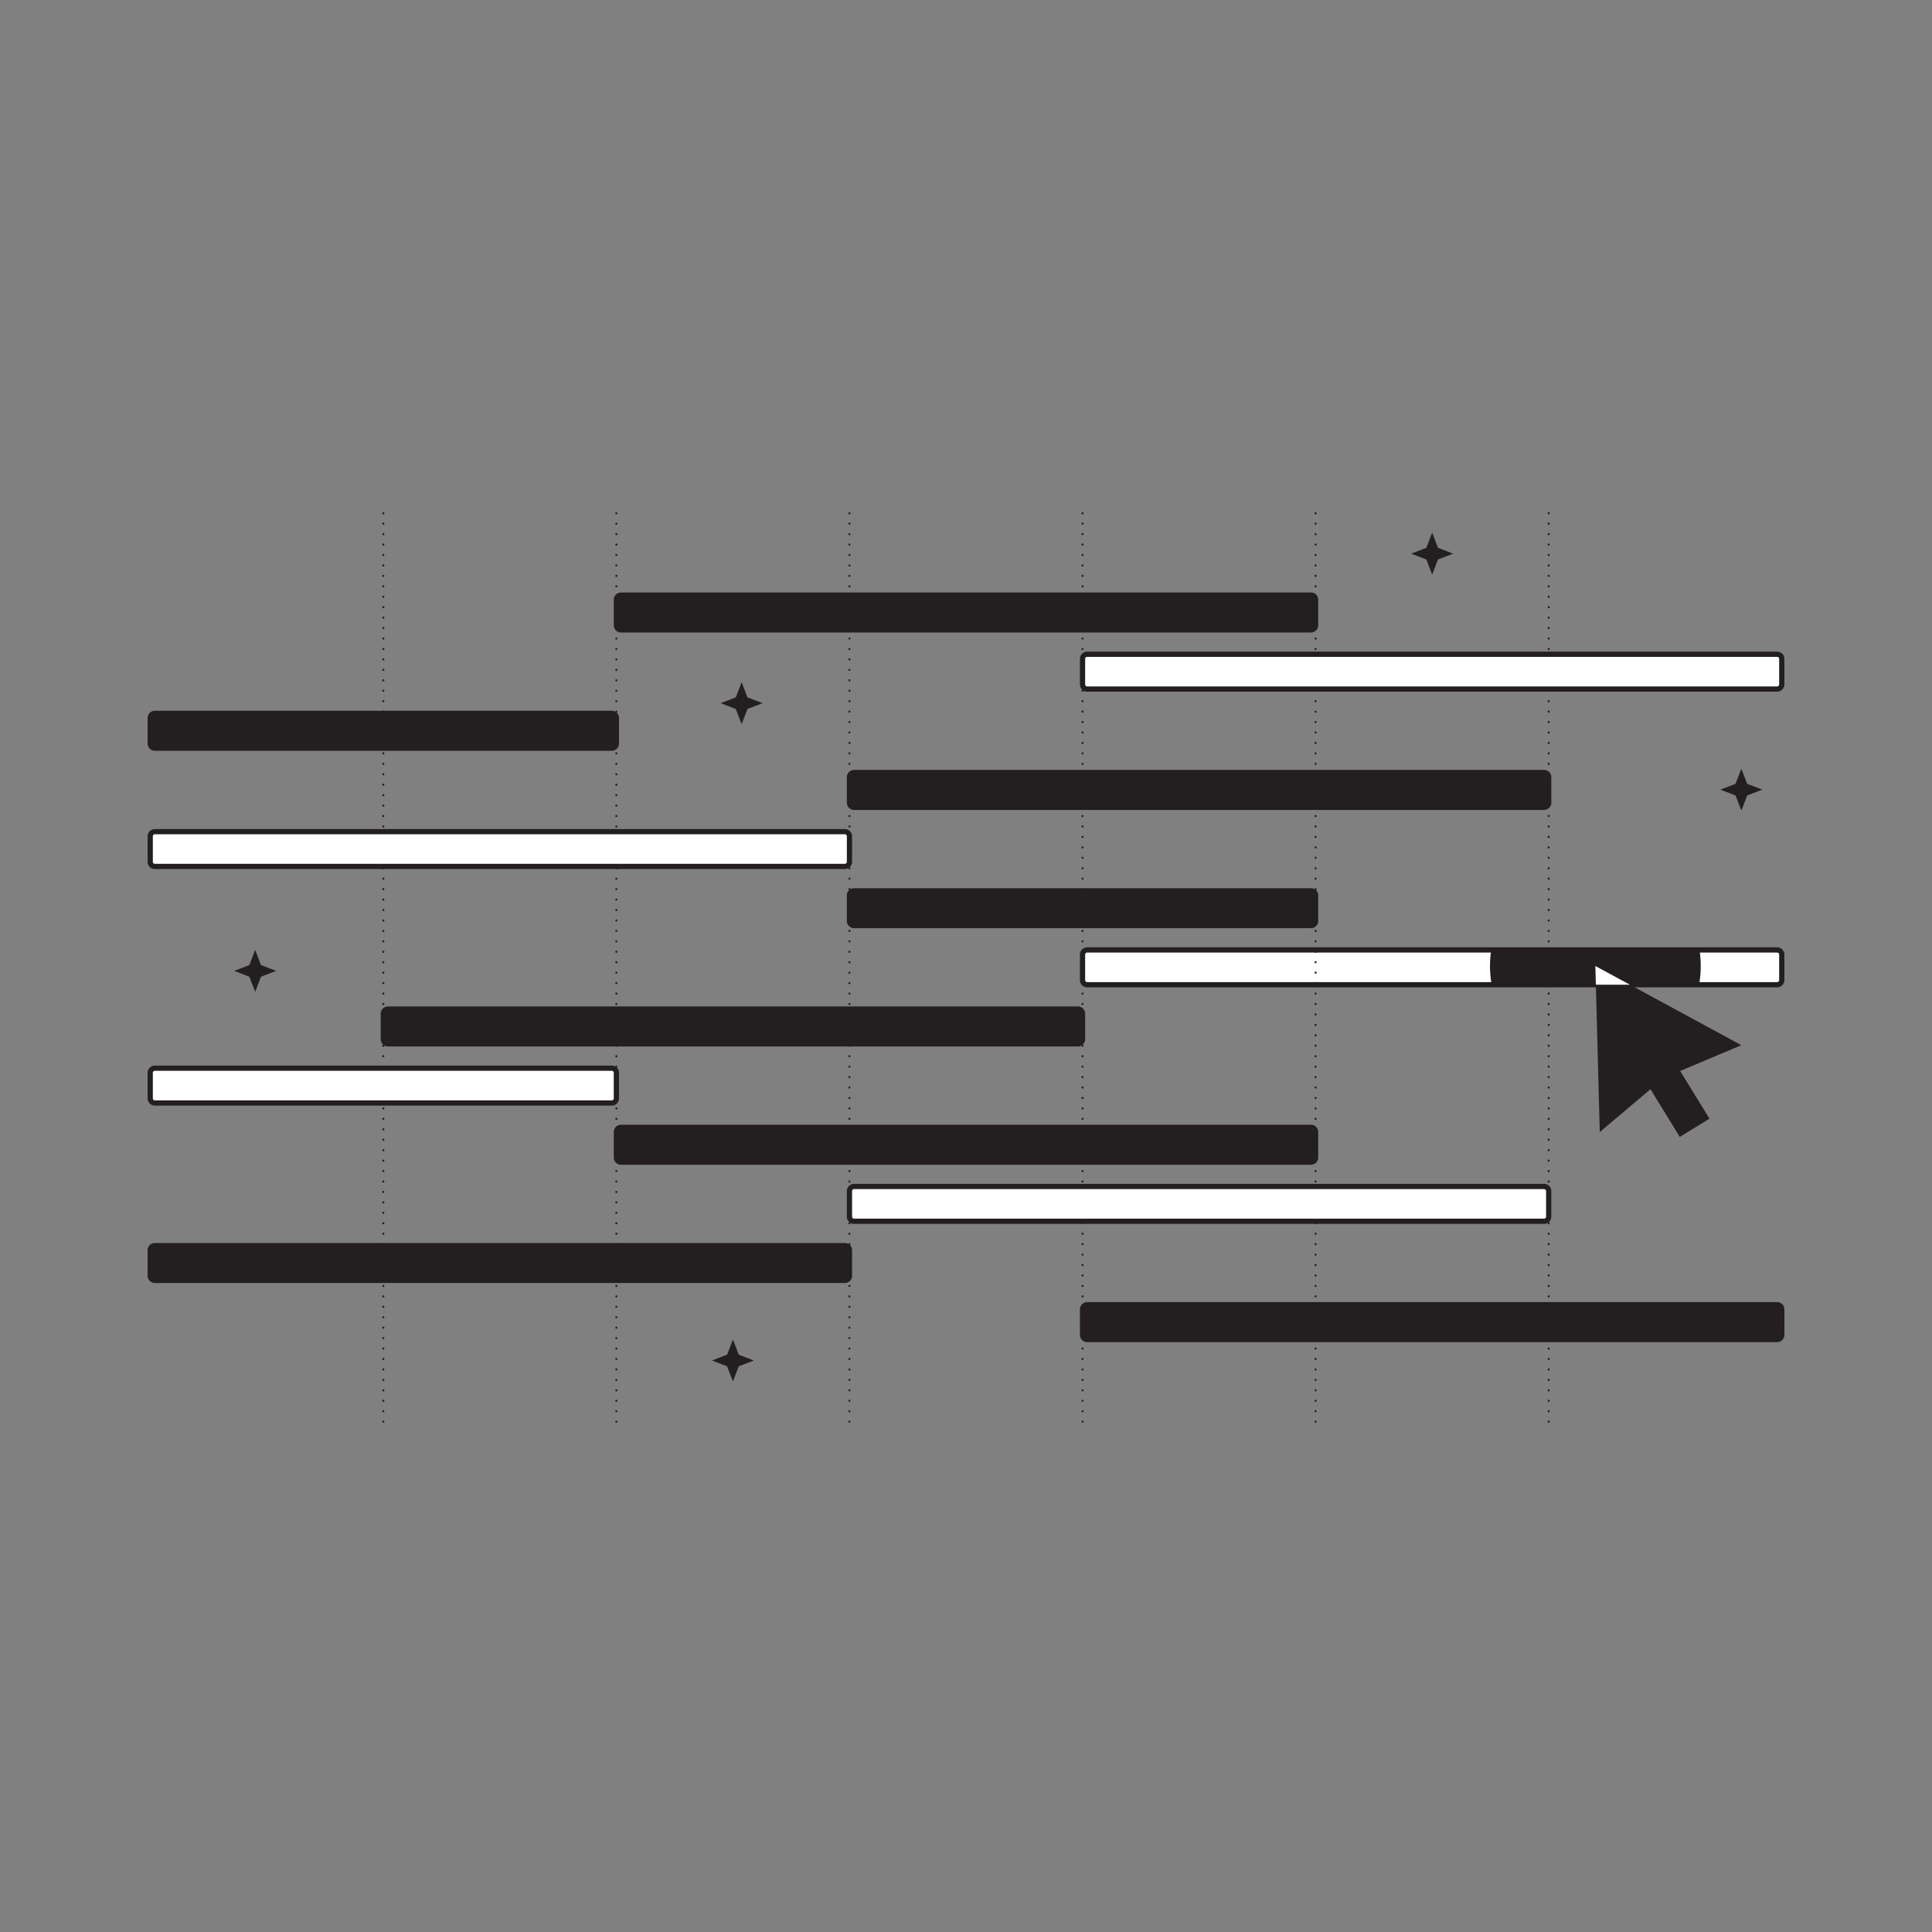 <svg height="1500" viewBox="0 0 1500 1500" width="1500" xmlns="http://www.w3.org/2000/svg"><rect x="0" y="0" width="1500" height="1500" fill="#808080" stroke="none"/><path d="m1351.988 811.489-56.674-30.744L1238.639 750l1.712 64.454 1.711 64.454 39.381-33.253 22.723 37.05 23.053-14.139-22.723-37.049z" fill="#231f20"/><path d="M1379.772 764.535H844.076a3.595 3.595 0 0 1-3.595-3.595v-19.821a3.595 3.595 0 0 1 3.595-3.595h535.696a3.595 3.595 0 0 1 3.595 3.595v19.821a3.595 3.595 0 0 1-3.595 3.595z" fill="#fff"/><g fill="#231f20"><path d="M1379.772 766.562H844.076a5.627 5.627 0 0 1-5.621-5.622v-19.821c0-3.1 2.522-5.622 5.621-5.622h535.696c3.1 0 5.622 2.522 5.622 5.622v19.821a5.63 5.63 0 0 1-5.622 5.622zm-535.696-27.011a1.57 1.57 0 0 0-1.568 1.568v19.821a1.57 1.57 0 0 0 1.568 1.568h535.696a1.57 1.57 0 0 0 1.568-1.568v-19.821a1.57 1.57 0 0 0-1.568-1.568z"/><path d="M1156.836 750c0 4.961.442 9.818 1.288 14.535h161.03a82.29 82.29 0 0 0 1.288-14.535c0-4.242-.323-8.408-.946-12.476h-161.715a82.501 82.501 0 0 0-.945 12.476zM296.78 1103.776a.815.815 0 0 1 1.63 0 .815.815 0 0 1-1.63 0zm0-8.101c0-.45.37-.82.81-.82.45 0 .82.37.82.82 0 .44-.37.81-.82.81a.82.82 0 0 1-.81-.81zm0-8.109a.815.815 0 0 1 1.63 0 .815.815 0 0 1-1.63 0zm0-8.11a.815.815 0 0 1 1.63 0 .815.815 0 0 1-1.63 0zm0-8.111c0-.44.37-.81.81-.81.45 0 .82.37.82.81a.815.815 0 0 1-1.63 0zm0-8.099a.815.815 0 0 1 1.63 0c0 .44-.37.81-.82.81a.82.82 0 0 1-.81-.81zm0-8.111a.815.815 0 0 1 1.63 0 .815.815 0 0 1-1.63 0zm0-8.109a.815.815 0 0 1 1.63 0 .815.815 0 0 1-1.63 0zm0-8.101a.815.815 0 0 1 1.63 0c0 .44-.37.81-.82.81a.82.82 0 0 1-.81-.81zm0-8.109a.815.815 0 0 1 1.63 0 .815.815 0 0 1-1.63 0zm0-8.11a.815.815 0 0 1 1.63 0 .815.815 0 0 1-1.63 0zm0-8.111c0-.44.37-.81.81-.81.45 0 .82.37.82.81 0 .45-.37.82-.82.82a.82.82 0 0 1-.81-.82zm0-8.099a.815.815 0 0 1 1.63 0 .815.815 0 0 1-1.63 0zm0-8.111a.815.815 0 0 1 1.63 0 .815.815 0 0 1-1.63 0zm0-8.109c0-.44.37-.81.81-.81.45 0 .82.37.82.81 0 .45-.37.82-.82.82a.822.822 0 0 1-.81-.82zm0-8.101a.815.815 0 0 1 1.63 0 .815.815 0 0 1-1.63 0zm0-8.109a.815.815 0 0 1 1.63 0 .815.815 0 0 1-1.63 0zm0-8.11c0-.44.37-.81.81-.81.45 0 .82.37.82.81a.815.815 0 0 1-1.63 0zm0-8.1a.815.815 0 0 1 1.63 0c0 .44-.37.81-.82.81a.82.82 0 0 1-.81-.81zm0-8.11a.815.815 0 0 1 1.63 0 .815.815 0 0 1-1.63 0zm0-8.111a.815.815 0 0 1 1.63 0 .815.815 0 0 1-1.63 0zm0-8.1c0-.45.37-.82.81-.82.45 0 .82.37.82.82 0 .44-.37.81-.82.81a.819.819 0 0 1-.81-.81zm0-8.11a.815.815 0 0 1 1.63 0 .815.815 0 0 1-1.63 0zm0-8.109a.815.815 0 0 1 1.63 0 .815.815 0 0 1-1.63 0zm0-8.101c0-.45.37-.82.81-.82.45 0 .82.37.82.82 0 .44-.37.8-.82.8a.81.81 0 0 1-.81-.8zm0-8.109a.815.815 0 0 1 1.63 0c0 .44-.37.81-.82.81a.82.82 0 0 1-.81-.81zm0-8.11a.815.815 0 0 1 1.63 0 .815.815 0 0 1-1.63 0zm0-8.111c0-.44.37-.81.81-.81.45 0 .82.37.82.81a.815.815 0 0 1-1.63 0zm0-8.1a.815.815 0 0 1 1.63 0c0 .44-.37.81-.82.81a.819.819 0 0 1-.81-.81zm0-8.11a.815.815 0 0 1 1.63 0 .815.815 0 0 1-1.63 0zm0-8.109c0-.44.37-.81.81-.81.45 0 .82.37.82.81a.815.815 0 0 1-1.63 0zm0-8.101a.815.815 0 0 1 1.63 0c0 .44-.37.81-.82.81a.819.819 0 0 1-.81-.81zm0-8.109a.815.815 0 0 1 1.63 0 .815.815 0 0 1-1.63 0zm0-8.11c0-.44.37-.81.81-.81.45 0 .82.37.82.81a.815.815 0 0 1-1.63 0zm0-8.111c0-.44.37-.81.81-.81.45 0 .82.37.82.81 0 .45-.37.82-.82.82a.82.82 0 0 1-.81-.82zm0-8.1a.815.815 0 0 1 1.63 0c0 .44-.37.81-.82.81a.819.819 0 0 1-.81-.81zm0-8.11a.815.815 0 0 1 1.63 0 .815.815 0 0 1-1.63 0zm0-8.109c0-.44.37-.81.81-.81.45 0 .82.37.82.81 0 .45-.37.82-.82.82a.822.822 0 0 1-.81-.82zm0-8.101a.815.815 0 0 1 1.63 0c0 .44-.37.81-.82.81a.819.819 0 0 1-.81-.81zm0-8.109a.815.815 0 0 1 1.63 0 .815.815 0 0 1-1.63 0zm0-8.11c0-.44.37-.81.81-.81.45 0 .82.37.82.81a.815.815 0 0 1-1.63 0zm0-8.1a.815.815 0 0 1 1.63 0c0 .44-.37.81-.82.81a.82.82 0 0 1-.81-.81zm0-8.111a.815.815 0 0 1 1.63 0 .815.815 0 0 1-1.63 0zm0-8.11a.815.815 0 0 1 1.63 0 .815.815 0 0 1-1.63 0zm0-8.1c0-.45.37-.82.81-.82.45 0 .82.37.82.82 0 .44-.37.81-.82.81a.819.819 0 0 1-.81-.81zm0-8.11a.815.815 0 0 1 1.63 0 .815.815 0 0 1-1.63 0zm0-8.109a.815.815 0 0 1 1.63 0 .815.815 0 0 1-1.63 0zm0-8.11c0-.44.37-.81.81-.81.45 0 .82.37.82.81 0 .45-.37.82-.82.82a.822.822 0 0 1-.81-.82zm0-8.1a.815.815 0 0 1 1.63 0c0 .44-.37.81-.82.81a.82.82 0 0 1-.81-.81zm0-8.111a.815.815 0 0 1 1.63 0 .815.815 0 0 1-1.63 0zm0-8.11c0-.44.37-.81.81-.81.45 0 .82.37.82.81a.815.815 0 0 1-1.63 0zm0-8.1a.815.815 0 0 1 1.63 0c0 .44-.37.81-.82.81a.819.819 0 0 1-.81-.81zm0-8.11a.815.815 0 0 1 1.63 0 .815.815 0 0 1-1.63 0zm0-8.109c0-.44.37-.81.81-.81.45 0 .82.37.82.81a.815.815 0 0 1-1.63 0zm0-8.101c0-.45.37-.82.81-.82.45 0 .82.37.82.82 0 .44-.37.81-.82.81a.819.819 0 0 1-.81-.81zm0-8.109a.815.815 0 0 1 1.63 0 .815.815 0 0 1-1.63 0zm0-8.111a.815.815 0 0 1 1.63 0 .815.815 0 0 1-1.63 0zm0-8.11c0-.44.37-.81.81-.81.45 0 .82.37.82.81 0 .45-.37.82-.82.82a.82.82 0 0 1-.81-.82zm0-8.1a.815.815 0 0 1 1.63 0c0 .44-.37.81-.82.81a.819.819 0 0 1-.81-.81zm0-8.11a.815.815 0 0 1 1.63 0 .815.815 0 0 1-1.63 0zm0-8.109c0-.44.37-.81.81-.81.45 0 .82.37.82.81a.815.815 0 0 1-1.63 0zm0-8.101a.815.815 0 0 1 1.63 0 .815.815 0 0 1-1.63 0zm0-8.109a.815.815 0 0 1 1.63 0 .815.815 0 0 1-1.63 0zm0-8.11c0-.44.37-.81.81-.81.45 0 .82.37.82.81a.815.815 0 0 1-1.63 0zm0-8.1a.815.815 0 0 1 1.63 0c0 .44-.37.81-.82.81a.82.82 0 0 1-.81-.81zm0-8.111a.815.815 0 0 1 1.63 0 .815.815 0 0 1-1.63 0zm0-8.11a.815.815 0 0 1 1.63 0 .815.815 0 0 1-1.63 0zm0-8.109c0-.44.37-.81.81-.81.45 0 .82.37.82.81 0 .45-.37.82-.82.82a.823.823 0 0 1-.81-.82zm0-8.101a.815.815 0 0 1 1.63 0 .815.815 0 0 1-1.63 0zm0-8.109a.815.815 0 0 1 1.63 0 .815.815 0 0 1-1.63 0zm0-8.11c0-.44.37-.81.81-.81.45 0 .82.37.82.81 0 .45-.37.82-.82.82a.822.822 0 0 1-.81-.82zm0-8.1a.815.815 0 0 1 1.63 0 .815.815 0 0 1-1.63 0zm0-8.111a.815.815 0 0 1 1.63 0 .815.815 0 0 1-1.63 0zm0-8.11c0-.44.37-.81.81-.81.45 0 .82.37.82.81a.815.815 0 0 1-1.63 0zm0-8.1a.815.815 0 0 1 1.63 0c0 .44-.37.81-.82.81a.82.82 0 0 1-.81-.81zm0-8.11a.815.815 0 0 1 1.63 0 .815.815 0 0 1-1.63 0zm0-8.109a.815.815 0 0 1 1.63 0 .815.815 0 0 1-1.63 0zm0-8.1c0-.45.37-.82.81-.82.45 0 .82.37.82.82 0 .44-.37.81-.82.81a.82.82 0 0 1-.81-.81zm0-8.11a.815.815 0 0 1 1.63 0 .815.815 0 0 1-1.63 0zm0-8.111a.815.815 0 0 1 1.63 0 .815.815 0 0 1-1.63 0zm0-8.099a.815.815 0 0 1 1.63 0c0 .44-.37.81-.82.81a.82.82 0 0 1-.81-.81zm0-8.111a.815.815 0 0 1 1.63 0c0 .44-.37.81-.82.81a.82.82 0 0 1-.81-.81zm0-8.11a.815.815 0 0 1 1.63 0 .815.815 0 0 1-1.63 0zm0-8.109c0-.44.37-.81.81-.81.45 0 .82.37.82.81a.815.815 0 0 1-1.63 0zm0-8.1a.815.815 0 0 1 1.63 0 .815.815 0 0 1-1.63 0zm0-8.11a.815.815 0 0 1 1.63 0 .815.815 0 0 1-1.63 0zm0-8.111c0-.44.37-.81.81-.81.45 0 .82.37.82.81 0 .45-.37.82-.82.82a.821.821 0 0 1-.81-.82zm0-8.099a.815.815 0 0 1 1.63 0c0 .44-.37.81-.82.81a.82.82 0 0 1-.81-.81zm180.97 705.3c0-.45.36-.81.81-.81.44 0 .81.36.81.81 0 .45-.37.81-.81.81-.45 0-.81-.36-.81-.81zm0-8.101c0-.45.36-.82.81-.82.44 0 .81.37.81.82 0 .44-.37.81-.81.81-.45 0-.81-.37-.81-.81zm0-8.109c0-.45.36-.81.81-.81.44 0 .81.36.81.81 0 .45-.37.81-.81.81-.45 0-.81-.36-.81-.81zm0-8.11c0-.45.36-.81.81-.81.44 0 .81.36.81.81 0 .45-.37.81-.81.81a.807.807 0 0 1-.81-.81zm0-8.111c0-.44.36-.81.81-.81.44 0 .81.37.81.81 0 .45-.37.81-.81.81a.806.806 0 0 1-.81-.81zm0-8.099c0-.45.36-.81.81-.81.44 0 .81.36.81.81 0 .44-.37.81-.81.81a.814.814 0 0 1-.81-.81zm0-8.111c0-.45.36-.81.81-.81.44 0 .81.36.81.81 0 .45-.37.81-.81.81a.806.806 0 0 1-.81-.81zm0-8.109c0-.45.36-.81.81-.81.44 0 .81.36.81.81 0 .45-.37.81-.81.81-.45 0-.81-.36-.81-.81zm0-8.101c0-.45.36-.81.81-.81.44 0 .81.36.81.81 0 .44-.37.81-.81.81-.45 0-.81-.37-.81-.81zm0-8.109c0-.45.36-.81.81-.81.44 0 .81.36.81.81 0 .45-.37.81-.81.81-.45 0-.81-.36-.81-.81zm0-8.11c0-.45.36-.81.81-.81.44 0 .81.36.81.81 0 .45-.37.81-.81.81a.807.807 0 0 1-.81-.81zm0-8.111c0-.44.36-.81.81-.81.44 0 .81.37.81.81 0 .45-.37.82-.81.82a.814.814 0 0 1-.81-.82zm0-8.099c0-.45.36-.81.81-.81.44 0 .81.36.81.81 0 .45-.37.81-.81.81a.808.808 0 0 1-.81-.81zm0-8.111c0-.45.36-.81.81-.81.44 0 .81.36.81.81 0 .45-.37.81-.81.81a.806.806 0 0 1-.81-.81zm0-8.109c0-.44.36-.81.81-.81.44 0 .81.37.81.81 0 .45-.37.82-.81.82a.816.816 0 0 1-.81-.82zm0-8.101c0-.45.36-.81.81-.81.44 0 .81.36.81.81 0 .45-.37.81-.81.81a.806.806 0 0 1-.81-.81zm0-8.109c0-.45.36-.81.81-.81.44 0 .81.36.81.81 0 .45-.37.81-.81.81-.45 0-.81-.36-.81-.81zm0-8.11c0-.44.36-.81.81-.81.44 0 .81.37.81.81 0 .45-.37.81-.81.81a.807.807 0 0 1-.81-.81zm0-8.1c0-.45.36-.81.81-.81.44 0 .81.36.81.81 0 .44-.37.81-.81.81-.45 0-.81-.37-.81-.81zm0-8.11c0-.45.36-.81.81-.81.44 0 .81.36.81.81 0 .45-.37.81-.81.81a.808.808 0 0 1-.81-.81zm0-8.111c0-.45.36-.81.81-.81.44 0 .81.36.81.81 0 .45-.37.81-.81.81a.806.806 0 0 1-.81-.81zm0-8.1c0-.45.36-.82.81-.82.44 0 .81.37.81.82 0 .44-.37.81-.81.81a.812.812 0 0 1-.81-.81zm0-8.11c0-.45.36-.81.81-.81.44 0 .81.36.81.81 0 .45-.37.81-.81.81a.806.806 0 0 1-.81-.81zm0-8.109c0-.45.36-.81.81-.81.44 0 .81.36.81.81 0 .45-.37.81-.81.81-.45 0-.81-.36-.81-.81zm0-8.101c0-.45.36-.82.81-.82.44 0 .81.37.81.82a.811.811 0 0 1-1.62 0zm0-8.109c0-.45.36-.81.81-.81.44 0 .81.36.81.81 0 .44-.37.81-.81.81-.45 0-.81-.37-.81-.81zm0-8.11c0-.45.36-.81.81-.81.44 0 .81.36.81.81 0 .45-.37.81-.81.81a.808.808 0 0 1-.81-.81zm0-8.111c0-.44.36-.81.81-.81.44 0 .81.37.81.81 0 .45-.37.81-.81.81a.806.806 0 0 1-.81-.81zm0-8.1c0-.45.36-.81.81-.81.44 0 .81.36.81.81 0 .44-.37.81-.81.81a.812.812 0 0 1-.81-.81zm0-8.11c0-.45.36-.81.81-.81.44 0 .81.36.81.81 0 .45-.37.81-.81.81a.806.806 0 0 1-.81-.81zm0-8.109c0-.44.36-.81.81-.81.44 0 .81.37.81.81 0 .45-.37.81-.81.81-.45 0-.81-.36-.81-.81zm0-8.101c0-.45.36-.81.81-.81.44 0 .81.36.81.81 0 .44-.37.81-.81.81a.812.812 0 0 1-.81-.81zm0-8.109c0-.45.36-.81.81-.81.44 0 .81.36.81.81 0 .45-.37.81-.81.81a.807.807 0 0 1-.81-.81zm0-8.11c0-.44.36-.81.81-.81.44 0 .81.37.81.81 0 .45-.37.81-.81.81a.808.808 0 0 1-.81-.81zm0-8.111c0-.44.36-.81.81-.81.44 0 .81.37.81.81 0 .45-.37.82-.81.82a.814.814 0 0 1-.81-.82zm0-8.1c0-.45.36-.81.81-.81.44 0 .81.36.81.81 0 .44-.37.81-.81.81a.812.812 0 0 1-.81-.81zm0-8.11c0-.45.36-.81.81-.81.44 0 .81.36.81.81 0 .45-.37.81-.81.81a.806.806 0 0 1-.81-.81zm0-8.109c0-.44.36-.81.81-.81.44 0 .81.37.81.81 0 .45-.37.82-.81.82a.816.816 0 0 1-.81-.82zm0-8.101c0-.45.36-.81.81-.81.44 0 .81.36.81.81 0 .44-.37.81-.81.81a.812.812 0 0 1-.81-.81zm0-8.109c0-.45.36-.81.81-.81.44 0 .81.36.81.81 0 .45-.37.81-.81.81a.807.807 0 0 1-.81-.81zm0-8.11c0-.44.36-.81.81-.81.44 0 .81.37.81.81 0 .45-.37.81-.81.81a.808.808 0 0 1-.81-.81zm0-8.1c0-.45.36-.81.81-.81.44 0 .81.36.81.81 0 .44-.37.81-.81.81-.45 0-.81-.37-.81-.81zm0-8.111c0-.45.36-.81.81-.81.44 0 .81.36.81.81 0 .45-.37.81-.81.81-.45 0-.81-.36-.81-.81zm0-8.11c0-.45.36-.81.81-.81.44 0 .81.36.81.81 0 .45-.37.81-.81.81a.806.806 0 0 1-.81-.81zm0-8.1c0-.45.36-.82.81-.82.44 0 .81.37.81.82 0 .44-.37.81-.81.81a.812.812 0 0 1-.81-.81zm0-8.11c0-.45.36-.81.81-.81.44 0 .81.36.81.81 0 .45-.37.81-.81.81a.805.805 0 0 1-.81-.81zm0-8.109c0-.45.36-.81.81-.81.44 0 .81.36.81.81 0 .45-.37.81-.81.81a.807.807 0 0 1-.81-.81zm0-8.11c0-.44.36-.81.81-.81.44 0 .81.37.81.81 0 .45-.37.82-.81.82a.816.816 0 0 1-.81-.82zm0-8.1c0-.45.36-.81.81-.81.44 0 .81.36.81.81 0 .44-.37.81-.81.81-.45 0-.81-.37-.81-.81zm0-8.111c0-.45.36-.81.81-.81.44 0 .81.36.81.81 0 .45-.37.81-.81.81-.45 0-.81-.36-.81-.81zm0-8.11c0-.44.36-.81.81-.81.44 0 .81.37.81.81 0 .45-.37.81-.81.81a.806.806 0 0 1-.81-.81zm0-8.1c0-.45.36-.81.81-.81.44 0 .81.36.81.81 0 .44-.37.81-.81.81a.812.812 0 0 1-.81-.81zm0-8.11c0-.45.36-.81.81-.81.44 0 .81.36.81.81 0 .45-.37.81-.81.81a.805.805 0 0 1-.81-.81zm0-8.109c0-.44.36-.81.81-.81.44 0 .81.37.81.81 0 .45-.37.81-.81.81a.807.807 0 0 1-.81-.81zm0-8.101c0-.45.36-.82.81-.82.44 0 .81.37.81.82 0 .44-.37.81-.81.81a.812.812 0 0 1-.81-.81zm0-8.109c0-.45.36-.81.81-.81.44 0 .81.36.81.81 0 .45-.37.81-.81.81a.807.807 0 0 1-.81-.81zm0-8.111c0-.45.36-.81.81-.81.44 0 .81.36.81.81 0 .45-.37.81-.81.81-.45 0-.81-.36-.81-.81zm0-8.11c0-.44.36-.81.81-.81.44 0 .81.37.81.81 0 .45-.37.82-.81.82a.814.814 0 0 1-.81-.82zm0-8.1c0-.45.36-.81.81-.81.44 0 .81.36.81.81 0 .44-.37.81-.81.81a.812.812 0 0 1-.81-.81zm0-8.11c0-.45.36-.81.81-.81.44 0 .81.36.81.81 0 .45-.37.81-.81.81a.805.805 0 0 1-.81-.81zm0-8.109c0-.44.36-.81.81-.81.44 0 .81.37.81.81 0 .45-.37.81-.81.81a.807.807 0 0 1-.81-.81zm0-8.101c0-.45.36-.81.81-.81.44 0 .81.36.81.81 0 .45-.37.81-.81.81a.805.805 0 0 1-.81-.81zm0-8.109c0-.45.36-.81.81-.81.44 0 .81.36.81.81 0 .45-.37.81-.81.81a.807.807 0 0 1-.81-.81zm0-8.11c0-.44.36-.81.81-.81.44 0 .81.37.81.81 0 .45-.37.81-.81.81a.808.808 0 0 1-.81-.81zm0-8.1c0-.45.36-.81.81-.81.44 0 .81.36.81.81 0 .44-.37.81-.81.81-.45 0-.81-.37-.81-.81zm0-8.111c0-.45.36-.81.81-.81.44 0 .81.36.81.81 0 .45-.37.81-.81.81a.806.806 0 0 1-.81-.81zm0-8.11c0-.45.36-.81.81-.81.44 0 .81.36.81.81 0 .45-.37.81-.81.81a.805.805 0 0 1-.81-.81zm0-8.109c0-.44.36-.81.81-.81.44 0 .81.37.81.81 0 .45-.37.82-.81.82a.816.816 0 0 1-.81-.82zm0-8.101c0-.45.36-.81.81-.81.44 0 .81.36.81.81 0 .45-.37.81-.81.81a.805.805 0 0 1-.81-.81zm0-8.109c0-.45.36-.81.81-.81.44 0 .81.36.81.81 0 .45-.37.81-.81.81a.807.807 0 0 1-.81-.81zm0-8.11c0-.44.36-.81.81-.81.44 0 .81.37.81.81 0 .45-.37.82-.81.82a.816.816 0 0 1-.81-.82zm0-8.1c0-.45.36-.81.81-.81.44 0 .81.36.81.81 0 .45-.37.81-.81.81a.807.807 0 0 1-.81-.81zm0-8.111c0-.45.36-.81.81-.81.44 0 .81.36.81.81 0 .45-.37.81-.81.81a.806.806 0 0 1-.81-.81zm0-8.11c0-.44.36-.81.81-.81.44 0 .81.37.81.81 0 .45-.37.81-.81.81a.805.805 0 0 1-.81-.81zm0-8.1c0-.45.36-.81.81-.81.44 0 .81.36.81.81 0 .44-.37.81-.81.81-.45 0-.81-.37-.81-.81zm0-8.11c0-.45.36-.81.81-.81.44 0 .81.36.81.81 0 .45-.37.81-.81.81a.805.805 0 0 1-.81-.81zm0-8.109c0-.45.36-.81.81-.81.44 0 .81.36.81.81 0 .45-.37.81-.81.81a.807.807 0 0 1-.81-.81zm0-8.1c0-.45.36-.82.81-.82.44 0 .81.37.81.82 0 .44-.37.81-.81.81a.814.814 0 0 1-.81-.81zm0-8.11c0-.45.36-.81.81-.81.44 0 .81.36.81.81 0 .45-.37.81-.81.81a.807.807 0 0 1-.81-.81zm0-8.111c0-.45.36-.81.81-.81.44 0 .81.36.81.81 0 .45-.37.81-.81.81-.45 0-.81-.36-.81-.81zm0-8.099c0-.45.36-.81.81-.81.44 0 .81.36.81.81 0 .44-.37.81-.81.81-.45 0-.81-.37-.81-.81zm0-8.111c0-.45.36-.81.81-.81.44 0 .81.36.81.81 0 .44-.37.81-.81.81-.45 0-.81-.37-.81-.81zm0-8.11c0-.45.36-.81.81-.81.44 0 .81.36.81.81 0 .45-.37.81-.81.81a.805.805 0 0 1-.81-.81zm0-8.109c0-.44.36-.81.81-.81.44 0 .81.37.81.81 0 .45-.37.81-.81.81a.807.807 0 0 1-.81-.81zm0-8.1c0-.45.36-.81.81-.81.44 0 .81.36.81.81 0 .45-.37.81-.81.81-.45 0-.81-.36-.81-.81zm0-8.11c0-.45.36-.81.81-.81.44 0 .81.36.81.81 0 .45-.37.81-.81.81a.807.807 0 0 1-.81-.81zm0-8.111c0-.44.36-.81.81-.81.44 0 .81.37.81.81 0 .45-.37.82-.81.82a.815.815 0 0 1-.81-.82zm0-8.099c0-.45.36-.81.81-.81.44 0 .81.36.81.81 0 .44-.37.81-.81.81-.45 0-.81-.37-.81-.81zm180.96 705.3c0-.45.36-.81.81-.81.45 0 .81.36.81.81 0 .45-.36.81-.81.81-.45 0-.81-.36-.81-.81zm0-8.101c0-.45.36-.82.81-.82a.815.815 0 0 1 0 1.63c-.45 0-.81-.37-.81-.81zm0-8.109c0-.45.36-.81.81-.81.45 0 .81.36.81.81 0 .45-.36.81-.81.81-.45 0-.81-.36-.81-.81zm0-8.11c0-.45.36-.81.81-.81.45 0 .81.36.81.81 0 .45-.36.81-.81.81a.807.807 0 0 1-.81-.81zm0-8.111c0-.44.36-.81.81-.81.45 0 .81.37.81.81 0 .45-.36.81-.81.81a.806.806 0 0 1-.81-.81zm0-8.099c0-.45.36-.81.81-.81.45 0 .81.36.81.81 0 .44-.36.81-.81.81a.814.814 0 0 1-.81-.81zm0-8.111c0-.45.36-.81.81-.81.45 0 .81.36.81.81 0 .45-.36.81-.81.81a.806.806 0 0 1-.81-.81zm0-8.109c0-.45.36-.81.81-.81.45 0 .81.36.81.81 0 .45-.36.81-.81.81-.45 0-.81-.36-.81-.81zm0-8.101c0-.45.36-.81.81-.81.45 0 .81.36.81.81 0 .44-.36.81-.81.81-.45 0-.81-.37-.81-.81zm0-8.109c0-.45.36-.81.81-.81.45 0 .81.36.81.81 0 .45-.36.81-.81.81-.45 0-.81-.36-.81-.81zm0-8.11c0-.45.36-.81.81-.81.45 0 .81.36.81.81 0 .45-.36.81-.81.81a.807.807 0 0 1-.81-.81zm0-8.111c0-.44.36-.81.81-.81a.815.815 0 0 1 0 1.63.814.814 0 0 1-.81-.82zm0-8.099c0-.45.36-.81.81-.81.45 0 .81.36.81.81 0 .45-.36.81-.81.81a.808.808 0 0 1-.81-.81zm0-8.111c0-.45.36-.81.81-.81.45 0 .81.36.81.81 0 .45-.36.81-.81.81a.806.806 0 0 1-.81-.81zm0-8.109c0-.44.36-.81.81-.81a.815.815 0 0 1 0 1.63.816.816 0 0 1-.81-.82zm0-8.101c0-.45.36-.81.81-.81.45 0 .81.36.81.81 0 .45-.36.81-.81.81a.806.806 0 0 1-.81-.81zm0-8.109c0-.45.36-.81.81-.81.45 0 .81.36.81.81 0 .45-.36.81-.81.81-.45 0-.81-.36-.81-.81zm0-8.11c0-.44.36-.81.81-.81.45 0 .81.37.81.81 0 .45-.36.81-.81.81a.807.807 0 0 1-.81-.81zm0-8.1c0-.45.36-.81.81-.81.45 0 .81.36.81.81 0 .44-.36.81-.81.81-.45 0-.81-.37-.81-.81zm0-8.11c0-.45.36-.81.81-.81.45 0 .81.36.81.81 0 .45-.36.81-.81.81a.808.808 0 0 1-.81-.81zm0-8.111c0-.45.36-.81.81-.81.45 0 .81.36.81.81 0 .45-.36.81-.81.81a.806.806 0 0 1-.81-.81zm0-8.1c0-.45.36-.82.81-.82a.815.815 0 0 1 0 1.63.812.812 0 0 1-.81-.81zm0-8.11c0-.45.36-.81.81-.81.45 0 .81.36.81.81 0 .45-.36.81-.81.81a.806.806 0 0 1-.81-.81zm0-8.109c0-.45.36-.81.81-.81.45 0 .81.36.81.81 0 .45-.36.81-.81.81-.45 0-.81-.36-.81-.81zm0-8.101c0-.45.36-.82.81-.82.45 0 .81.37.81.82 0 .44-.36.8-.81.8a.804.804 0 0 1-.81-.8zm0-8.109c0-.45.36-.81.81-.81.45 0 .81.36.81.81 0 .44-.36.81-.81.81-.45 0-.81-.37-.81-.81zm0-8.11c0-.45.36-.81.81-.81.45 0 .81.36.81.81 0 .45-.36.81-.81.81a.808.808 0 0 1-.81-.81zm0-8.111c0-.44.36-.81.81-.81.45 0 .81.37.81.81 0 .45-.36.81-.81.81a.806.806 0 0 1-.81-.81zm0-8.1c0-.45.36-.81.81-.81.45 0 .81.36.81.81 0 .44-.36.81-.81.81a.812.812 0 0 1-.81-.81zm0-8.11c0-.45.36-.81.81-.81.45 0 .81.36.81.81 0 .45-.36.81-.81.81a.806.806 0 0 1-.81-.81zm0-8.109c0-.44.36-.81.81-.81.45 0 .81.37.81.81 0 .45-.36.81-.81.81-.45 0-.81-.36-.81-.81zm0-8.101c0-.45.36-.81.81-.81.45 0 .81.36.81.81 0 .44-.36.81-.81.81a.812.812 0 0 1-.81-.81zm0-8.109c0-.45.36-.81.81-.81.45 0 .81.36.81.81 0 .45-.36.81-.81.81a.807.807 0 0 1-.81-.81zm0-8.11c0-.44.36-.81.81-.81.45 0 .81.37.81.81 0 .45-.36.81-.81.81a.808.808 0 0 1-.81-.81zm0-8.111c0-.44.36-.81.81-.81a.815.815 0 0 1 0 1.63.814.814 0 0 1-.81-.82zm0-8.1c0-.45.36-.81.81-.81.45 0 .81.36.81.81 0 .44-.36.81-.81.81a.812.812 0 0 1-.81-.81zm0-8.11c0-.45.36-.81.81-.81.45 0 .81.36.81.81 0 .45-.36.81-.81.81a.806.806 0 0 1-.81-.81zm0-8.109c0-.44.36-.81.81-.81a.815.815 0 0 1 0 1.63.816.816 0 0 1-.81-.82zm0-8.101c0-.45.36-.81.81-.81.45 0 .81.36.81.81 0 .44-.36.81-.81.81a.812.812 0 0 1-.81-.81zm0-8.109c0-.45.36-.81.81-.81.45 0 .81.36.81.81 0 .45-.36.81-.81.81a.807.807 0 0 1-.81-.81zm0-8.11c0-.44.36-.81.81-.81.45 0 .81.37.81.81 0 .45-.36.81-.81.81a.808.808 0 0 1-.81-.81zm0-8.1c0-.45.36-.81.81-.81.45 0 .81.36.81.81 0 .44-.36.81-.81.81-.45 0-.81-.37-.81-.81zm0-8.111c0-.45.36-.81.81-.81.45 0 .81.36.81.81 0 .45-.36.81-.81.81-.45 0-.81-.36-.81-.81zm0-8.11c0-.45.36-.81.81-.81.45 0 .81.36.81.81 0 .45-.36.81-.81.81a.806.806 0 0 1-.81-.81zm0-8.1c0-.45.36-.82.81-.82a.815.815 0 0 1 0 1.63.812.812 0 0 1-.81-.81zm0-8.11c0-.45.36-.81.81-.81.45 0 .81.36.81.81 0 .45-.36.81-.81.81a.805.805 0 0 1-.81-.81zm0-8.109c0-.45.36-.81.81-.81.45 0 .81.36.81.81 0 .45-.36.81-.81.81a.807.807 0 0 1-.81-.81zm0-8.11c0-.44.36-.81.81-.81a.815.815 0 0 1 0 1.63.816.816 0 0 1-.81-.82zm0-8.1c0-.45.36-.81.81-.81.45 0 .81.36.81.81 0 .44-.36.81-.81.81-.45 0-.81-.37-.81-.81zm0-8.111c0-.45.36-.81.81-.81.45 0 .81.36.81.81 0 .45-.36.81-.81.81-.45 0-.81-.36-.81-.81zm0-8.11c0-.44.36-.81.81-.81.45 0 .81.37.81.81 0 .45-.36.81-.81.81a.806.806 0 0 1-.81-.81zm0-8.1c0-.45.36-.81.81-.81.45 0 .81.36.81.81 0 .44-.36.81-.81.81a.812.812 0 0 1-.81-.81zm0-8.11c0-.45.36-.81.81-.81.45 0 .81.36.81.81 0 .45-.36.81-.81.81a.805.805 0 0 1-.81-.81zm0-8.109c0-.44.36-.81.81-.81.45 0 .81.37.81.81 0 .45-.36.81-.81.81a.807.807 0 0 1-.81-.81zm0-8.101c0-.45.36-.82.81-.82a.815.815 0 0 1 0 1.63.812.812 0 0 1-.81-.81zm0-8.109c0-.45.36-.81.81-.81.45 0 .81.36.81.81 0 .45-.36.81-.81.81a.807.807 0 0 1-.81-.81zm0-8.111c0-.45.36-.81.81-.81.45 0 .81.36.81.81 0 .45-.36.81-.81.81-.45 0-.81-.36-.81-.81zm0-8.11c0-.44.36-.81.81-.81a.815.815 0 0 1 0 1.63.814.814 0 0 1-.81-.82zm0-8.1c0-.45.36-.81.81-.81.45 0 .81.36.81.81 0 .44-.36.81-.81.81a.812.812 0 0 1-.81-.81zm0-8.11c0-.45.36-.81.81-.81.45 0 .81.36.81.81 0 .45-.36.81-.81.81a.805.805 0 0 1-.81-.81zm0-8.109c0-.44.36-.81.81-.81.45 0 .81.37.81.81 0 .45-.36.81-.81.81a.807.807 0 0 1-.81-.81zm0-8.101c0-.45.36-.81.81-.81.45 0 .81.36.81.81 0 .45-.36.81-.81.81a.805.805 0 0 1-.81-.81zm0-8.109c0-.45.36-.81.81-.81.45 0 .81.36.81.81 0 .45-.36.81-.81.81a.807.807 0 0 1-.81-.81zm0-8.11c0-.44.36-.81.81-.81.45 0 .81.37.81.81 0 .45-.36.81-.81.81a.808.808 0 0 1-.81-.81zm0-8.1c0-.45.36-.81.81-.81.45 0 .81.36.81.81 0 .44-.36.81-.81.81-.45 0-.81-.37-.81-.81zm0-8.111c0-.45.36-.81.81-.81.45 0 .81.36.81.81 0 .45-.36.81-.81.81a.806.806 0 0 1-.81-.81zm0-8.11c0-.45.36-.81.81-.81.45 0 .81.36.81.81 0 .45-.36.81-.81.81a.805.805 0 0 1-.81-.81zm0-8.109c0-.44.36-.81.81-.81a.815.815 0 0 1 0 1.63.816.816 0 0 1-.81-.82zm0-8.101c0-.45.36-.81.81-.81.45 0 .81.36.81.81 0 .45-.36.81-.81.81a.805.805 0 0 1-.81-.81zm0-8.109c0-.45.36-.81.81-.81.45 0 .81.36.81.81 0 .45-.36.81-.81.81a.807.807 0 0 1-.81-.81zm0-8.11c0-.44.36-.81.81-.81a.815.815 0 0 1 0 1.63.816.816 0 0 1-.81-.82zm0-8.1c0-.45.36-.81.81-.81.45 0 .81.36.81.81 0 .45-.36.81-.81.81a.807.807 0 0 1-.81-.81zm0-8.111c0-.45.36-.81.81-.81.45 0 .81.36.81.81 0 .45-.36.81-.81.81a.806.806 0 0 1-.81-.81zm0-8.11c0-.44.36-.81.81-.81.45 0 .81.37.81.81 0 .45-.36.81-.81.81a.805.805 0 0 1-.81-.81zm0-8.1c0-.45.36-.81.81-.81.45 0 .81.36.81.81 0 .44-.36.81-.81.81-.45 0-.81-.37-.81-.81zm0-8.11c0-.45.36-.81.81-.81.45 0 .81.36.81.81 0 .45-.36.81-.81.81a.805.805 0 0 1-.81-.81zm0-8.109c0-.45.36-.81.81-.81.45 0 .81.36.81.81 0 .45-.36.81-.81.81a.807.807 0 0 1-.81-.81zm0-8.1c0-.45.36-.82.81-.82a.815.815 0 0 1 0 1.63.814.814 0 0 1-.81-.81zm0-8.11c0-.45.36-.81.81-.81.45 0 .81.36.81.81 0 .45-.36.81-.81.81a.807.807 0 0 1-.81-.81zm0-8.111c0-.45.36-.81.81-.81.45 0 .81.36.81.81 0 .45-.36.81-.81.81-.45 0-.81-.36-.81-.81zm0-8.099c0-.45.36-.81.81-.81.45 0 .81.36.81.81 0 .44-.36.81-.81.81-.45 0-.81-.37-.81-.81zm0-8.111c0-.45.36-.81.81-.81.45 0 .81.36.81.81 0 .44-.36.81-.81.81-.45 0-.81-.37-.81-.81zm0-8.11c0-.45.36-.81.81-.81.45 0 .81.36.81.81 0 .45-.36.81-.81.81a.805.805 0 0 1-.81-.81zm0-8.109c0-.44.36-.81.81-.81.45 0 .81.37.81.81 0 .45-.36.81-.81.81a.807.807 0 0 1-.81-.81zm0-8.1c0-.45.36-.81.81-.81.45 0 .81.36.81.81 0 .45-.36.81-.81.81-.45 0-.81-.36-.81-.81zm0-8.11c0-.45.36-.81.81-.81.45 0 .81.36.81.81 0 .45-.36.81-.81.81a.807.807 0 0 1-.81-.81zm0-8.111c0-.44.36-.81.81-.81a.815.815 0 0 1 0 1.63.815.815 0 0 1-.81-.82zm0-8.099c0-.45.36-.81.81-.81.45 0 .81.36.81.81 0 .44-.36.81-.81.81-.45 0-.81-.37-.81-.81zm361.92 705.3c0-.45.36-.81.81-.81.45 0 .81.36.81.81 0 .45-.36.81-.81.81-.45 0-.81-.36-.81-.81zm0-8.101c0-.45.36-.82.81-.82a.815.815 0 0 1 0 1.63c-.45 0-.81-.37-.81-.81zm0-8.109c0-.45.36-.81.81-.81.45 0 .81.36.81.81 0 .45-.36.81-.81.81-.45 0-.81-.36-.81-.81zm0-8.11c0-.45.36-.81.81-.81.45 0 .81.36.81.81 0 .45-.36.81-.81.81a.807.807 0 0 1-.81-.81zm0-8.111c0-.44.36-.81.81-.81.45 0 .81.37.81.81 0 .45-.36.81-.81.81a.806.806 0 0 1-.81-.81zm0-8.099c0-.45.36-.81.81-.81.45 0 .81.36.81.81 0 .44-.36.81-.81.81a.814.814 0 0 1-.81-.81zm0-8.111c0-.45.36-.81.81-.81.45 0 .81.36.81.81 0 .45-.36.81-.81.81a.806.806 0 0 1-.81-.81zm0-8.109c0-.45.36-.81.81-.81.45 0 .81.36.81.81 0 .45-.36.81-.81.81-.45 0-.81-.36-.81-.81zm0-8.101c0-.45.36-.81.81-.81.45 0 .81.36.81.81 0 .44-.36.81-.81.81-.45 0-.81-.37-.81-.81zm0-8.109c0-.45.36-.81.81-.81.45 0 .81.36.81.81 0 .45-.36.81-.81.81-.45 0-.81-.36-.81-.81zm0-8.11c0-.45.36-.81.81-.81.45 0 .81.36.81.81 0 .45-.36.81-.81.81a.807.807 0 0 1-.81-.81zm0-8.111c0-.44.36-.81.81-.81a.815.815 0 0 1 0 1.63.814.814 0 0 1-.81-.82zm0-8.099c0-.45.36-.81.81-.81.45 0 .81.36.81.81 0 .45-.36.81-.81.81a.808.808 0 0 1-.81-.81zm0-8.111c0-.45.36-.81.81-.81.45 0 .81.36.81.81 0 .45-.36.81-.81.81a.806.806 0 0 1-.81-.81zm0-8.109c0-.44.36-.81.81-.81a.815.815 0 0 1 0 1.63.816.816 0 0 1-.81-.82zm0-8.101c0-.45.36-.81.81-.81.45 0 .81.36.81.81 0 .45-.36.81-.81.81a.806.806 0 0 1-.81-.81zm0-8.109c0-.45.36-.81.81-.81.45 0 .81.36.81.81 0 .45-.36.81-.81.81-.45 0-.81-.36-.81-.81zm0-8.11c0-.44.36-.81.81-.81.45 0 .81.37.81.81 0 .45-.36.81-.81.81a.807.807 0 0 1-.81-.81zm0-8.1c0-.45.36-.81.81-.81.45 0 .81.36.81.81 0 .44-.36.81-.81.81-.45 0-.81-.37-.81-.81zm0-8.11c0-.45.36-.81.81-.81.45 0 .81.36.81.81 0 .45-.36.81-.81.81a.808.808 0 0 1-.81-.81zm0-8.111c0-.45.36-.81.81-.81.45 0 .81.36.81.81 0 .45-.36.81-.81.81a.806.806 0 0 1-.81-.81zm0-8.1c0-.45.36-.82.81-.82a.815.815 0 0 1 0 1.63.812.812 0 0 1-.81-.81zm0-8.11c0-.45.36-.81.81-.81.45 0 .81.36.81.81 0 .45-.36.81-.81.81a.806.806 0 0 1-.81-.81zm0-8.109c0-.45.36-.81.81-.81.45 0 .81.36.81.81 0 .45-.36.81-.81.81-.45 0-.81-.36-.81-.81zm0-8.101c0-.45.36-.82.81-.82.45 0 .81.37.81.82 0 .44-.36.8-.81.8a.804.804 0 0 1-.81-.8zm0-8.109c0-.45.36-.81.81-.81.45 0 .81.36.81.81 0 .44-.36.81-.81.81-.45 0-.81-.37-.81-.81zm0-8.11c0-.45.36-.81.81-.81.45 0 .81.36.81.81 0 .45-.36.81-.81.81a.808.808 0 0 1-.81-.81zm0-8.111c0-.44.36-.81.81-.81.45 0 .81.37.81.81 0 .45-.36.81-.81.81a.806.806 0 0 1-.81-.81zm0-8.1c0-.45.36-.81.81-.81.45 0 .81.36.81.81 0 .44-.36.81-.81.81a.812.812 0 0 1-.81-.81zm0-8.11c0-.45.36-.81.81-.81.45 0 .81.36.81.81 0 .45-.36.81-.81.81a.806.806 0 0 1-.81-.81zm0-8.109c0-.44.36-.81.81-.81.45 0 .81.37.81.81 0 .45-.36.81-.81.81-.45 0-.81-.36-.81-.81zm0-8.101c0-.45.36-.81.81-.81.45 0 .81.36.81.81 0 .44-.36.81-.81.81a.812.812 0 0 1-.81-.81zm0-8.109c0-.45.36-.81.81-.81.45 0 .81.36.81.81 0 .45-.36.81-.81.81a.807.807 0 0 1-.81-.81zm0-8.11c0-.44.36-.81.81-.81.45 0 .81.37.81.81 0 .45-.36.81-.81.81a.808.808 0 0 1-.81-.81zm0-8.111c0-.44.36-.81.81-.81a.815.815 0 0 1 0 1.63.814.814 0 0 1-.81-.82zm0-8.1c0-.45.36-.81.81-.81.45 0 .81.36.81.81 0 .44-.36.81-.81.81a.812.812 0 0 1-.81-.81zm0-8.11c0-.45.36-.81.81-.81.45 0 .81.36.81.81 0 .45-.36.81-.81.81a.806.806 0 0 1-.81-.81zm0-8.109c0-.44.36-.81.81-.81a.815.815 0 0 1 0 1.63.816.816 0 0 1-.81-.82zm0-8.101c0-.45.36-.81.81-.81.45 0 .81.36.81.81 0 .44-.36.81-.81.81a.812.812 0 0 1-.81-.81zm0-8.109c0-.45.36-.81.81-.81.45 0 .81.36.81.81 0 .45-.36.81-.81.81a.807.807 0 0 1-.81-.81zm0-8.11c0-.44.36-.81.81-.81.45 0 .81.37.81.81 0 .45-.36.81-.81.81a.808.808 0 0 1-.81-.81zm0-8.1c0-.45.36-.81.81-.81.45 0 .81.36.81.81 0 .44-.36.81-.81.81-.45 0-.81-.37-.81-.81zm0-8.111c0-.45.36-.81.81-.81.45 0 .81.36.81.81 0 .45-.36.81-.81.81-.45 0-.81-.36-.81-.81zm0-8.11c0-.45.36-.81.81-.81.45 0 .81.36.81.81 0 .45-.36.81-.81.81a.806.806 0 0 1-.81-.81zm0-8.1c0-.45.36-.82.81-.82a.815.815 0 0 1 0 1.63.812.812 0 0 1-.81-.81zm0-8.11c0-.45.36-.81.81-.81.45 0 .81.36.81.81 0 .45-.36.81-.81.81a.805.805 0 0 1-.81-.81zm0-8.109c0-.45.36-.81.81-.81.45 0 .81.36.81.81 0 .45-.36.81-.81.81a.807.807 0 0 1-.81-.81zm0-8.11c0-.44.36-.81.81-.81a.815.815 0 0 1 0 1.63.816.816 0 0 1-.81-.82zm0-8.1c0-.45.36-.81.81-.81.45 0 .81.36.81.81 0 .44-.36.81-.81.81-.45 0-.81-.37-.81-.81zm0-8.111c0-.45.36-.81.81-.81.45 0 .81.36.81.81 0 .45-.36.81-.81.81-.45 0-.81-.36-.81-.81zm0-8.11c0-.44.36-.81.81-.81.45 0 .81.37.81.81 0 .45-.36.81-.81.81a.806.806 0 0 1-.81-.81zm0-8.1c0-.45.36-.81.81-.81.45 0 .81.36.81.81 0 .44-.36.81-.81.81a.812.812 0 0 1-.81-.81zm0-8.11c0-.45.36-.81.81-.81.45 0 .81.36.81.81 0 .45-.36.81-.81.81a.805.805 0 0 1-.81-.81zm0-8.109c0-.44.36-.81.81-.81.45 0 .81.37.81.81 0 .45-.36.81-.81.81a.807.807 0 0 1-.81-.81zm0-8.101c0-.45.36-.82.81-.82a.815.815 0 0 1 0 1.63.812.812 0 0 1-.81-.81zm0-8.109c0-.45.36-.81.81-.81.45 0 .81.36.81.81 0 .45-.36.81-.81.81a.807.807 0 0 1-.81-.81zm0-8.111c0-.45.36-.81.81-.81.45 0 .81.36.81.81 0 .45-.36.81-.81.81-.45 0-.81-.36-.81-.81zm0-8.11c0-.44.36-.81.81-.81a.815.815 0 0 1 0 1.63.814.814 0 0 1-.81-.82zm0-8.1c0-.45.36-.81.81-.81.45 0 .81.36.81.81 0 .44-.36.81-.81.81a.812.812 0 0 1-.81-.81zm0-8.11c0-.45.36-.81.81-.81.45 0 .81.36.81.81 0 .45-.36.81-.81.81a.805.805 0 0 1-.81-.81zm0-8.109c0-.44.36-.81.81-.81.45 0 .81.37.81.81 0 .45-.36.81-.81.81a.807.807 0 0 1-.81-.81zm0-8.101c0-.45.36-.81.81-.81.45 0 .81.36.81.81 0 .45-.36.81-.81.81a.805.805 0 0 1-.81-.81zm0-8.109c0-.45.36-.81.81-.81.45 0 .81.36.81.81 0 .45-.36.81-.81.81a.807.807 0 0 1-.81-.81zm0-8.11c0-.44.36-.81.81-.81.45 0 .81.37.81.81 0 .45-.36.81-.81.81a.808.808 0 0 1-.81-.81zm0-8.1c0-.45.36-.81.81-.81.45 0 .81.36.81.81 0 .44-.36.81-.81.81-.45 0-.81-.37-.81-.81zm0-8.111c0-.45.36-.81.81-.81.45 0 .81.36.81.81 0 .45-.36.81-.81.81a.806.806 0 0 1-.81-.81zm0-8.11c0-.45.36-.81.81-.81.45 0 .81.36.81.81 0 .45-.36.81-.81.81a.805.805 0 0 1-.81-.81zm0-8.109c0-.44.36-.81.81-.81a.815.815 0 0 1 0 1.63.816.816 0 0 1-.81-.82zm0-8.101c0-.45.36-.81.81-.81.45 0 .81.36.81.81 0 .45-.36.81-.81.81a.805.805 0 0 1-.81-.81zm0-8.109c0-.45.36-.81.81-.81.45 0 .81.36.81.81 0 .45-.36.81-.81.81a.807.807 0 0 1-.81-.81zm0-8.11c0-.44.36-.81.81-.81a.815.815 0 0 1 0 1.63.816.816 0 0 1-.81-.82zm0-8.1c0-.45.36-.81.81-.81.45 0 .81.36.81.81 0 .45-.36.81-.81.81a.807.807 0 0 1-.81-.81zm0-8.111c0-.45.36-.81.81-.81.45 0 .81.36.81.81 0 .45-.36.81-.81.81a.806.806 0 0 1-.81-.81zm0-8.11c0-.44.36-.81.81-.81.45 0 .81.37.81.81 0 .45-.36.81-.81.81a.805.805 0 0 1-.81-.81zm0-8.1c0-.45.36-.81.81-.81.45 0 .81.36.81.81 0 .44-.36.81-.81.81-.45 0-.81-.37-.81-.81zm0-8.11c0-.45.36-.81.81-.81.45 0 .81.36.81.81 0 .45-.36.81-.81.81a.805.805 0 0 1-.81-.81zm0-8.109c0-.45.36-.81.81-.81.45 0 .81.36.81.81 0 .45-.36.81-.81.81a.807.807 0 0 1-.81-.81zm0-8.1c0-.45.36-.82.81-.82a.815.815 0 0 1 0 1.63.814.814 0 0 1-.81-.81zm0-8.11c0-.45.36-.81.81-.81.45 0 .81.36.81.81 0 .45-.36.81-.81.81a.807.807 0 0 1-.81-.81zm0-8.111c0-.45.36-.81.81-.81.45 0 .81.36.81.81 0 .45-.36.81-.81.81-.45 0-.81-.36-.81-.81zm0-8.099c0-.45.36-.81.81-.81.45 0 .81.36.81.81 0 .44-.36.81-.81.81-.45 0-.81-.37-.81-.81zm0-8.111c0-.45.36-.81.81-.81.45 0 .81.36.81.81 0 .44-.36.81-.81.81-.45 0-.81-.37-.81-.81zm0-8.11c0-.45.36-.81.81-.81.45 0 .81.36.81.81 0 .45-.36.81-.81.81a.805.805 0 0 1-.81-.81zm0-8.109c0-.44.36-.81.81-.81.45 0 .81.37.81.81 0 .45-.36.81-.81.81a.807.807 0 0 1-.81-.81zm0-8.1c0-.45.36-.81.81-.81.45 0 .81.36.81.81 0 .45-.36.81-.81.81-.45 0-.81-.36-.81-.81zm0-8.11c0-.45.36-.81.81-.81.45 0 .81.36.81.81 0 .45-.36.81-.81.81a.807.807 0 0 1-.81-.81zm0-8.111c0-.44.36-.81.81-.81a.815.815 0 0 1 0 1.63.815.815 0 0 1-.81-.82zm0-8.099c0-.45.36-.81.81-.81.45 0 .81.36.81.81 0 .44-.36.81-.81.81-.45 0-.81-.37-.81-.81z"/><path d="M1201.59 1103.776a.815.815 0 0 1 1.63 0 .815.815 0 0 1-1.63 0zm0-8.101c0-.45.37-.82.81-.82.45 0 .82.37.82.82 0 .44-.37.81-.82.81a.82.82 0 0 1-.81-.81zm0-8.109a.815.815 0 0 1 1.63 0 .815.815 0 0 1-1.63 0zm0-8.11a.815.815 0 0 1 1.63 0 .815.815 0 0 1-1.63 0zm0-8.111c0-.44.37-.81.81-.81.45 0 .82.37.82.81a.815.815 0 0 1-1.63 0zm0-8.099a.815.815 0 0 1 1.63 0c0 .44-.37.81-.82.81a.82.82 0 0 1-.81-.81zm0-8.111a.815.815 0 0 1 1.63 0 .815.815 0 0 1-1.63 0zm0-8.109a.815.815 0 0 1 1.63 0 .815.815 0 0 1-1.63 0zm0-8.101a.815.815 0 0 1 1.63 0c0 .44-.37.81-.82.81a.82.82 0 0 1-.81-.81zm0-8.109a.815.815 0 0 1 1.63 0 .815.815 0 0 1-1.63 0zm0-8.11a.815.815 0 0 1 1.63 0 .815.815 0 0 1-1.63 0zm0-8.111c0-.44.37-.81.81-.81.45 0 .82.37.82.81 0 .45-.37.82-.82.82a.82.82 0 0 1-.81-.82zm0-8.099a.815.815 0 0 1 1.63 0 .815.815 0 0 1-1.63 0zm0-8.111a.815.815 0 0 1 1.63 0 .815.815 0 0 1-1.63 0zm0-8.109c0-.44.37-.81.81-.81.45 0 .82.37.82.81 0 .45-.37.82-.82.82a.822.822 0 0 1-.81-.82zm0-8.101a.815.815 0 0 1 1.63 0 .815.815 0 0 1-1.63 0zm0-8.109a.815.815 0 0 1 1.63 0 .815.815 0 0 1-1.63 0zm0-8.11c0-.44.37-.81.81-.81.45 0 .82.37.82.81a.815.815 0 0 1-1.63 0zm0-8.1a.815.815 0 0 1 1.63 0c0 .44-.37.81-.82.81a.82.82 0 0 1-.81-.81zm0-8.11a.815.815 0 0 1 1.63 0 .815.815 0 0 1-1.63 0zm0-8.111a.815.815 0 0 1 1.63 0 .815.815 0 0 1-1.63 0zm0-8.1c0-.45.37-.82.81-.82.45 0 .82.37.82.82 0 .44-.37.81-.82.81a.819.819 0 0 1-.81-.81zm0-8.11a.815.815 0 0 1 1.63 0 .815.815 0 0 1-1.63 0zm0-8.109a.815.815 0 0 1 1.63 0 .815.815 0 0 1-1.63 0zm0-8.101c0-.45.37-.82.81-.82.45 0 .82.37.82.82 0 .44-.37.8-.82.8a.81.81 0 0 1-.81-.8zm0-8.109a.815.815 0 0 1 1.63 0c0 .44-.37.81-.82.81a.82.82 0 0 1-.81-.81zm0-8.11a.815.815 0 0 1 1.63 0 .815.815 0 0 1-1.63 0zm0-8.111c0-.44.37-.81.81-.81.45 0 .82.37.82.81a.815.815 0 0 1-1.63 0zm0-8.1a.815.815 0 0 1 1.63 0c0 .44-.37.81-.82.81a.819.819 0 0 1-.81-.81zm0-8.11a.815.815 0 0 1 1.63 0 .815.815 0 0 1-1.63 0zm0-8.109c0-.44.37-.81.81-.81.45 0 .82.37.82.81a.815.815 0 0 1-1.63 0zm0-8.101a.815.815 0 0 1 1.63 0c0 .44-.37.81-.82.81a.819.819 0 0 1-.81-.81zm0-8.109a.815.815 0 0 1 1.63 0 .815.815 0 0 1-1.63 0zm0-8.11c0-.44.37-.81.81-.81.45 0 .82.37.82.81a.815.815 0 0 1-1.63 0zm0-8.111c0-.44.37-.81.81-.81.45 0 .82.37.82.81 0 .45-.37.82-.82.82a.82.82 0 0 1-.81-.82zm0-8.1a.815.815 0 0 1 1.63 0c0 .44-.37.81-.82.81a.819.819 0 0 1-.81-.81zm0-8.11a.815.815 0 0 1 1.63 0 .815.815 0 0 1-1.63 0zm0-8.109c0-.44.37-.81.81-.81.45 0 .82.37.82.81 0 .45-.37.82-.82.82a.822.822 0 0 1-.81-.82zm0-8.101a.815.815 0 0 1 1.63 0c0 .44-.37.81-.82.81a.819.819 0 0 1-.81-.81zm0-8.109a.815.815 0 0 1 1.63 0 .815.815 0 0 1-1.63 0zm0-8.11c0-.44.37-.81.81-.81.45 0 .82.37.82.81a.815.815 0 0 1-1.63 0zm0-8.1a.815.815 0 0 1 1.63 0c0 .44-.37.81-.82.81a.82.82 0 0 1-.81-.81zm0-8.111a.815.815 0 0 1 1.63 0 .815.815 0 0 1-1.63 0zm0-8.11a.815.815 0 0 1 1.63 0 .815.815 0 0 1-1.63 0zm0-8.1c0-.45.37-.82.81-.82.45 0 .82.37.82.82 0 .44-.37.81-.82.81a.819.819 0 0 1-.81-.81zm0-8.11a.815.815 0 0 1 1.63 0 .815.815 0 0 1-1.63 0zm0-8.109a.815.815 0 0 1 1.63 0 .815.815 0 0 1-1.63 0zm0-8.11c0-.44.37-.81.81-.81.45 0 .82.37.82.81 0 .45-.37.82-.82.82a.822.822 0 0 1-.81-.82zm0-8.1a.815.815 0 0 1 1.63 0c0 .44-.37.81-.82.81a.82.82 0 0 1-.81-.81zm0-8.111a.815.815 0 0 1 1.63 0 .815.815 0 0 1-1.63 0zm0-8.11c0-.44.37-.81.81-.81.45 0 .82.37.82.81a.815.815 0 0 1-1.63 0zm0-8.1a.815.815 0 0 1 1.63 0c0 .44-.37.81-.82.81a.819.819 0 0 1-.81-.81zm0-8.11a.815.815 0 0 1 1.63 0 .815.815 0 0 1-1.63 0zm0-8.109c0-.44.37-.81.81-.81.45 0 .82.37.82.81a.815.815 0 0 1-1.63 0zm0-8.101c0-.45.37-.82.81-.82.45 0 .82.37.82.82 0 .44-.37.81-.82.81a.819.819 0 0 1-.81-.81zm0-8.109a.815.815 0 0 1 1.63 0 .815.815 0 0 1-1.63 0zm0-8.111a.815.815 0 0 1 1.63 0 .815.815 0 0 1-1.63 0zm0-8.11c0-.44.37-.81.81-.81.45 0 .82.37.82.81 0 .45-.37.82-.82.82a.82.82 0 0 1-.81-.82zm0-8.1a.815.815 0 0 1 1.63 0c0 .44-.37.81-.82.81a.819.819 0 0 1-.81-.81zm0-8.11a.815.815 0 0 1 1.63 0 .815.815 0 0 1-1.63 0zm0-8.109c0-.44.37-.81.81-.81.45 0 .82.37.82.81a.815.815 0 0 1-1.63 0zm0-8.101a.815.815 0 0 1 1.63 0 .815.815 0 0 1-1.63 0zm0-8.109a.815.815 0 0 1 1.63 0 .815.815 0 0 1-1.63 0zm0-8.11c0-.44.37-.81.81-.81.45 0 .82.37.82.81a.815.815 0 0 1-1.63 0zm0-8.1a.815.815 0 0 1 1.63 0c0 .44-.37.81-.82.81a.82.82 0 0 1-.81-.81zm0-8.111a.815.815 0 0 1 1.63 0 .815.815 0 0 1-1.63 0zm0-8.11a.815.815 0 0 1 1.63 0 .815.815 0 0 1-1.63 0zm0-8.109c0-.44.37-.81.81-.81.45 0 .82.37.82.81 0 .45-.37.82-.82.82a.823.823 0 0 1-.81-.82zm0-8.101a.815.815 0 0 1 1.63 0 .815.815 0 0 1-1.63 0zm0-8.109a.815.815 0 0 1 1.63 0 .815.815 0 0 1-1.63 0zm0-8.11c0-.44.37-.81.81-.81.45 0 .82.37.82.81 0 .45-.37.82-.82.82a.822.822 0 0 1-.81-.82zm0-8.1a.815.815 0 0 1 1.63 0 .815.815 0 0 1-1.63 0zm0-8.111a.815.815 0 0 1 1.63 0 .815.815 0 0 1-1.63 0zm0-8.11c0-.44.37-.81.81-.81.45 0 .82.37.82.81a.815.815 0 0 1-1.63 0zm0-8.1a.815.815 0 0 1 1.63 0c0 .44-.37.81-.82.81a.82.82 0 0 1-.81-.81zm0-8.11a.815.815 0 0 1 1.63 0 .815.815 0 0 1-1.63 0zm0-8.109a.815.815 0 0 1 1.63 0 .815.815 0 0 1-1.63 0zm0-8.1c0-.45.37-.82.81-.82.45 0 .82.37.82.82 0 .44-.37.81-.82.81a.82.82 0 0 1-.81-.81zm0-8.11a.815.815 0 0 1 1.63 0 .815.815 0 0 1-1.63 0zm0-8.111a.815.815 0 0 1 1.63 0 .815.815 0 0 1-1.63 0zm0-8.099a.815.815 0 0 1 1.63 0c0 .44-.37.81-.82.81a.82.82 0 0 1-.81-.81zm0-8.111a.815.815 0 0 1 1.63 0c0 .44-.37.81-.82.81a.82.82 0 0 1-.81-.81zm0-8.11a.815.815 0 0 1 1.63 0 .815.815 0 0 1-1.63 0zm0-8.109c0-.44.37-.81.81-.81.45 0 .82.37.82.81a.815.815 0 0 1-1.63 0zm0-8.1a.815.815 0 0 1 1.63 0 .815.815 0 0 1-1.63 0zm0-8.11a.815.815 0 0 1 1.63 0 .815.815 0 0 1-1.63 0zm0-8.111c0-.44.37-.81.81-.81.45 0 .82.37.82.81 0 .45-.37.82-.82.82a.821.821 0 0 1-.81-.82zm0-8.099a.815.815 0 0 1 1.63 0c0 .44-.37.81-.82.81a.82.82 0 0 1-.81-.81zm-361.92 705.3c0-.45.36-.81.81-.81.45 0 .81.36.81.81 0 .45-.36.81-.81.81-.45 0-.81-.36-.81-.81zm0-8.101c0-.45.36-.82.81-.82a.815.815 0 0 1 0 1.63c-.45 0-.81-.37-.81-.81zm0-8.109c0-.45.36-.81.81-.81.45 0 .81.36.81.81 0 .45-.36.81-.81.81-.45 0-.81-.36-.81-.81zm0-8.11c0-.45.36-.81.81-.81.45 0 .81.36.81.81 0 .45-.36.81-.81.81a.807.807 0 0 1-.81-.81zm0-8.111c0-.44.36-.81.81-.81.45 0 .81.37.81.81 0 .45-.36.81-.81.81a.806.806 0 0 1-.81-.81zm0-8.099c0-.45.36-.81.81-.81.45 0 .81.36.81.81 0 .44-.36.81-.81.81a.814.814 0 0 1-.81-.81zm0-8.111c0-.45.36-.81.81-.81.45 0 .81.36.81.81 0 .45-.36.81-.81.81a.806.806 0 0 1-.81-.81zm0-8.109c0-.45.36-.81.81-.81.45 0 .81.36.81.81 0 .45-.36.81-.81.81-.45 0-.81-.36-.81-.81zm0-8.101c0-.45.36-.81.81-.81.45 0 .81.36.81.81 0 .44-.36.81-.81.81-.45 0-.81-.37-.81-.81zm0-8.109c0-.45.36-.81.81-.81.45 0 .81.36.81.81 0 .45-.36.81-.81.81-.45 0-.81-.36-.81-.81zm0-8.11c0-.45.36-.81.81-.81.45 0 .81.36.81.81 0 .45-.36.81-.81.81a.807.807 0 0 1-.81-.81zm0-8.111c0-.44.36-.81.81-.81a.815.815 0 0 1 0 1.63.814.814 0 0 1-.81-.82zm0-8.099c0-.45.36-.81.81-.81.45 0 .81.36.81.81 0 .45-.36.81-.81.81a.808.808 0 0 1-.81-.81zm0-8.111c0-.45.36-.81.81-.81.45 0 .81.36.81.81 0 .45-.36.81-.81.81a.806.806 0 0 1-.81-.81zm0-8.109c0-.44.36-.81.81-.81a.815.815 0 0 1 0 1.63.816.816 0 0 1-.81-.82zm0-8.101c0-.45.36-.81.81-.81.45 0 .81.36.81.81 0 .45-.36.81-.81.81a.806.806 0 0 1-.81-.81zm0-8.109c0-.45.36-.81.81-.81.45 0 .81.36.81.81 0 .45-.36.81-.81.81-.45 0-.81-.36-.81-.81zm0-8.11c0-.44.36-.81.81-.81.45 0 .81.37.81.81 0 .45-.36.81-.81.81a.807.807 0 0 1-.81-.81zm0-8.1c0-.45.36-.81.81-.81.45 0 .81.36.81.81 0 .44-.36.81-.81.81-.45 0-.81-.37-.81-.81zm0-8.11c0-.45.36-.81.81-.81.45 0 .81.36.81.81 0 .45-.36.81-.81.81a.808.808 0 0 1-.81-.81zm0-8.111c0-.45.36-.81.81-.81.45 0 .81.36.81.81 0 .45-.36.81-.81.81a.806.806 0 0 1-.81-.81zm0-8.1c0-.45.36-.82.81-.82a.815.815 0 0 1 0 1.63.812.812 0 0 1-.81-.81zm0-8.11c0-.45.36-.81.81-.81.45 0 .81.36.81.81 0 .45-.36.81-.81.81a.806.806 0 0 1-.81-.81zm0-8.109c0-.45.36-.81.81-.81.45 0 .81.36.81.81 0 .45-.36.81-.81.81-.45 0-.81-.36-.81-.81zm0-8.101c0-.45.36-.82.81-.82.45 0 .81.37.81.82 0 .44-.36.8-.81.8a.804.804 0 0 1-.81-.8zm0-8.109c0-.45.36-.81.81-.81.45 0 .81.36.81.81 0 .44-.36.81-.81.81-.45 0-.81-.37-.81-.81zm0-8.11c0-.45.36-.81.81-.81.45 0 .81.36.81.81 0 .45-.36.81-.81.81a.808.808 0 0 1-.81-.81zm0-8.111c0-.44.36-.81.81-.81.45 0 .81.37.81.81 0 .45-.36.81-.81.81a.806.806 0 0 1-.81-.81zm0-8.1c0-.45.36-.81.81-.81.45 0 .81.36.81.81 0 .44-.36.81-.81.81a.812.812 0 0 1-.81-.81zm0-8.11c0-.45.36-.81.81-.81.45 0 .81.36.81.81 0 .45-.36.81-.81.81a.806.806 0 0 1-.81-.81zm0-8.109c0-.44.36-.81.81-.81.45 0 .81.37.81.81 0 .45-.36.81-.81.81-.45 0-.81-.36-.81-.81zm0-8.101c0-.45.36-.81.81-.81.45 0 .81.36.81.81 0 .44-.36.81-.81.81a.812.812 0 0 1-.81-.81zm0-8.109c0-.45.36-.81.81-.81.45 0 .81.36.81.81 0 .45-.36.81-.81.81a.807.807 0 0 1-.81-.81zm0-8.11c0-.44.36-.81.81-.81.45 0 .81.37.81.81 0 .45-.36.81-.81.81a.808.808 0 0 1-.81-.81zm0-8.111c0-.44.36-.81.81-.81a.815.815 0 0 1 0 1.63.814.814 0 0 1-.81-.82zm0-8.1c0-.45.36-.81.81-.81.45 0 .81.36.81.81 0 .44-.36.81-.81.81a.812.812 0 0 1-.81-.81zm0-8.11c0-.45.36-.81.81-.81.45 0 .81.36.81.81 0 .45-.36.81-.81.81a.806.806 0 0 1-.81-.81zm0-8.109c0-.44.36-.81.81-.81a.815.815 0 0 1 0 1.63.816.816 0 0 1-.81-.82zm0-8.101c0-.45.36-.81.81-.81.45 0 .81.36.81.81 0 .44-.36.81-.81.81a.812.812 0 0 1-.81-.81zm0-8.109c0-.45.36-.81.81-.81.45 0 .81.36.81.81 0 .45-.36.81-.81.81a.807.807 0 0 1-.81-.81zm0-8.11c0-.44.36-.81.81-.81.45 0 .81.37.81.81 0 .45-.36.81-.81.81a.808.808 0 0 1-.81-.81zm0-8.1c0-.45.36-.81.81-.81.45 0 .81.36.81.81 0 .44-.36.81-.81.81-.45 0-.81-.37-.81-.81zm0-8.111c0-.45.36-.81.81-.81.45 0 .81.36.81.81 0 .45-.36.81-.81.81-.45 0-.81-.36-.81-.81zm0-8.11c0-.45.36-.81.81-.81.45 0 .81.36.81.81 0 .45-.36.81-.81.81a.806.806 0 0 1-.81-.81zm0-8.1c0-.45.36-.82.81-.82a.815.815 0 0 1 0 1.63.812.812 0 0 1-.81-.81zm0-8.11c0-.45.36-.81.81-.81.45 0 .81.36.81.81 0 .45-.36.81-.81.81a.805.805 0 0 1-.81-.81zm0-8.109c0-.45.36-.81.81-.81.45 0 .81.36.81.81 0 .45-.36.81-.81.81a.807.807 0 0 1-.81-.81zm0-8.11c0-.44.36-.81.81-.81a.815.815 0 0 1 0 1.63.816.816 0 0 1-.81-.82zm0-8.1c0-.45.36-.81.81-.81.45 0 .81.36.81.81 0 .44-.36.81-.81.81-.45 0-.81-.37-.81-.81zm0-8.111c0-.45.36-.81.81-.81.45 0 .81.36.81.81 0 .45-.36.81-.81.81-.45 0-.81-.36-.81-.81zm0-8.11c0-.44.36-.81.81-.81.45 0 .81.37.81.81 0 .45-.36.81-.81.81a.806.806 0 0 1-.81-.81zm0-8.1c0-.45.36-.81.81-.81.45 0 .81.36.81.81 0 .44-.36.81-.81.81a.812.812 0 0 1-.81-.81zm0-8.11c0-.45.36-.81.81-.81.45 0 .81.36.81.81 0 .45-.36.81-.81.81a.805.805 0 0 1-.81-.81zm0-8.109c0-.44.36-.81.81-.81.45 0 .81.37.81.81 0 .45-.36.81-.81.81a.807.807 0 0 1-.81-.81zm0-8.101c0-.45.36-.82.81-.82a.815.815 0 0 1 0 1.63.812.812 0 0 1-.81-.81zm0-8.109c0-.45.36-.81.81-.81.45 0 .81.36.81.81 0 .45-.36.81-.81.81a.807.807 0 0 1-.81-.81zm0-8.111c0-.45.36-.81.81-.81.45 0 .81.36.81.81 0 .45-.36.81-.81.81-.45 0-.81-.36-.81-.81zm0-8.11c0-.44.36-.81.81-.81a.815.815 0 0 1 0 1.63.814.814 0 0 1-.81-.82zm0-8.1c0-.45.36-.81.81-.81.45 0 .81.36.81.81 0 .44-.36.81-.81.81a.812.812 0 0 1-.81-.81zm0-8.11c0-.45.36-.81.81-.81.45 0 .81.36.81.81 0 .45-.36.81-.81.81a.805.805 0 0 1-.81-.81zm0-8.109c0-.44.36-.81.81-.81.45 0 .81.37.81.81 0 .45-.36.81-.81.81a.807.807 0 0 1-.81-.81zm0-8.101c0-.45.36-.81.81-.81.45 0 .81.36.81.81 0 .45-.36.81-.81.81a.805.805 0 0 1-.81-.81zm0-8.109c0-.45.36-.81.81-.81.45 0 .81.36.81.81 0 .45-.36.81-.81.81a.807.807 0 0 1-.81-.81zm0-8.11c0-.44.36-.81.81-.81.45 0 .81.37.81.81 0 .45-.36.81-.81.81a.808.808 0 0 1-.81-.81zm0-8.1c0-.45.36-.81.81-.81.45 0 .81.36.81.81 0 .44-.36.81-.81.81-.45 0-.81-.37-.81-.81zm0-8.111c0-.45.36-.81.81-.81.45 0 .81.36.81.81 0 .45-.36.81-.81.81a.806.806 0 0 1-.81-.81zm0-8.11c0-.45.36-.81.81-.81.45 0 .81.36.81.81 0 .45-.36.81-.81.81a.805.805 0 0 1-.81-.81zm0-8.109c0-.44.36-.81.81-.81a.815.815 0 0 1 0 1.63.816.816 0 0 1-.81-.82zm0-8.101c0-.45.36-.81.81-.81.45 0 .81.36.81.81 0 .45-.36.81-.81.81a.805.805 0 0 1-.81-.81zm0-8.109c0-.45.36-.81.81-.81.45 0 .81.36.81.81 0 .45-.36.81-.81.81a.807.807 0 0 1-.81-.81zm0-8.11c0-.44.36-.81.81-.81a.815.815 0 0 1 0 1.63.816.816 0 0 1-.81-.82zm0-8.1c0-.45.36-.81.81-.81.45 0 .81.36.81.81 0 .45-.36.81-.81.81a.807.807 0 0 1-.81-.81zm0-8.111c0-.45.36-.81.81-.81.45 0 .81.36.81.81 0 .45-.36.81-.81.81a.806.806 0 0 1-.81-.81zm0-8.11c0-.44.36-.81.81-.81.45 0 .81.37.81.81 0 .45-.36.81-.81.81a.805.805 0 0 1-.81-.81zm0-8.1c0-.45.36-.81.81-.81.45 0 .81.36.81.81 0 .44-.36.81-.81.81-.45 0-.81-.37-.81-.81zm0-8.11c0-.45.36-.81.81-.81.45 0 .81.36.81.81 0 .45-.36.81-.81.81a.805.805 0 0 1-.81-.81zm0-8.109c0-.45.36-.81.81-.81.45 0 .81.36.81.81 0 .45-.36.81-.81.81a.807.807 0 0 1-.81-.81zm0-8.1c0-.45.36-.82.81-.82a.815.815 0 0 1 0 1.63.814.814 0 0 1-.81-.81zm0-8.11c0-.45.36-.81.81-.81.45 0 .81.36.81.81 0 .45-.36.81-.81.81a.807.807 0 0 1-.81-.81zm0-8.111c0-.45.36-.81.81-.81.45 0 .81.36.81.81 0 .45-.36.81-.81.81-.45 0-.81-.36-.81-.81zm0-8.099c0-.45.36-.81.81-.81.45 0 .81.36.81.81 0 .44-.36.81-.81.81-.45 0-.81-.37-.81-.81zm0-8.111c0-.45.36-.81.81-.81.45 0 .81.36.81.81 0 .44-.36.81-.81.81-.45 0-.81-.37-.81-.81zm0-8.11c0-.45.36-.81.81-.81.45 0 .81.36.81.81 0 .45-.36.81-.81.81a.805.805 0 0 1-.81-.81zm0-8.109c0-.44.36-.81.81-.81.45 0 .81.37.81.81 0 .45-.36.81-.81.81a.807.807 0 0 1-.81-.81zm0-8.1c0-.45.36-.81.81-.81.45 0 .81.36.81.81 0 .45-.36.81-.81.81-.45 0-.81-.36-.81-.81zm0-8.11c0-.45.36-.81.81-.81.45 0 .81.36.81.81 0 .45-.36.81-.81.81a.807.807 0 0 1-.81-.81zm0-8.111c0-.44.36-.81.81-.81a.815.815 0 0 1 0 1.63.815.815 0 0 1-.81-.82zm0-8.099c0-.45.36-.81.81-.81.45 0 .81.36.81.81 0 .44-.36.81-.81.81-.45 0-.81-.37-.81-.81z"/><path d="M1017.848 489.057H482.152a3.595 3.595 0 0 1-3.595-3.595v-19.821a3.595 3.595 0 0 1 3.595-3.595h535.696a3.595 3.595 0 0 1 3.595 3.595v19.821a3.596 3.596 0 0 1-3.595 3.595z"/><path d="M1017.848 491.084H482.152a5.628 5.628 0 0 1-5.622-5.622v-19.821c0-3.1 2.522-5.622 5.622-5.622h535.696c3.1 0 5.622 2.522 5.622 5.622v19.821c0 3.1-2.522 5.622-5.622 5.622zm-535.696-27.011a1.57 1.57 0 0 0-1.568 1.568v19.821a1.57 1.57 0 0 0 1.568 1.568h535.696a1.57 1.57 0 0 0 1.568-1.568v-19.821a1.57 1.57 0 0 0-1.568-1.568z"/></g><path d="M1379.772 534.97H844.076a3.595 3.595 0 0 1-3.595-3.595v-19.821a3.595 3.595 0 0 1 3.595-3.595h535.696a3.595 3.595 0 0 1 3.595 3.595v19.821a3.596 3.596 0 0 1-3.595 3.595z" fill="#fff"/><path d="M1379.772 536.997H844.076a5.627 5.627 0 0 1-5.621-5.622v-19.821c0-3.1 2.522-5.622 5.621-5.622h535.696c3.1 0 5.622 2.522 5.622 5.622v19.821a5.63 5.63 0 0 1-5.622 5.622zm-535.696-27.011a1.57 1.57 0 0 0-1.568 1.568v19.821a1.57 1.57 0 0 0 1.568 1.568h535.696a1.57 1.57 0 0 0 1.568-1.568v-19.821a1.57 1.57 0 0 0-1.568-1.568zm-369.114 70.897H120.228a3.595 3.595 0 0 1-3.595-3.595v-19.821a3.595 3.595 0 0 1 3.595-3.595h354.734a3.595 3.595 0 0 1 3.595 3.595v19.821a3.595 3.595 0 0 1-3.595 3.595z" fill="#231f20"/><path d="M474.962 582.91H120.228a5.628 5.628 0 0 1-5.622-5.622v-19.821c0-3.1 2.522-5.622 5.622-5.622h354.734c3.1 0 5.621 2.522 5.621 5.622v19.821a5.627 5.627 0 0 1-5.621 5.622zm-354.734-27.011a1.57 1.57 0 0 0-1.568 1.568v19.821a1.57 1.57 0 0 0 1.568 1.568h354.734a1.57 1.57 0 0 0 1.568-1.568v-19.821a1.57 1.57 0 0 0-1.568-1.568z" fill="#231f20"/><path d="M474.962 856.361H120.228a3.595 3.595 0 0 1-3.595-3.595v-19.821a3.595 3.595 0 0 1 3.595-3.595h354.734a3.595 3.595 0 0 1 3.595 3.595v19.821a3.594 3.594 0 0 1-3.595 3.595z" fill="#fff"/><path d="M474.962 858.388H120.228a5.628 5.628 0 0 1-5.622-5.622v-19.821c0-3.1 2.522-5.622 5.622-5.622h354.734c3.1 0 5.621 2.522 5.621 5.622v19.821a5.627 5.627 0 0 1-5.621 5.622zm-354.734-27.01a1.57 1.57 0 0 0-1.568 1.568v19.821a1.57 1.57 0 0 0 1.568 1.568h354.734a1.57 1.57 0 0 0 1.568-1.568v-19.821a1.57 1.57 0 0 0-1.568-1.568zm897.62-112.756H663.114a3.595 3.595 0 0 1-3.595-3.595v-19.821a3.595 3.595 0 0 1 3.595-3.595h354.734a3.595 3.595 0 0 1 3.595 3.595v19.821a3.595 3.595 0 0 1-3.595 3.595z" fill="#231f20"/><path d="M1017.848 720.649H663.114a5.628 5.628 0 0 1-5.622-5.622v-19.821c0-3.1 2.522-5.622 5.622-5.622h354.734c3.1 0 5.622 2.522 5.622 5.622v19.821c0 3.1-2.522 5.622-5.622 5.622zm-354.734-27.011a1.57 1.57 0 0 0-1.568 1.568v19.821a1.57 1.57 0 0 0 1.568 1.568h354.734a1.57 1.57 0 0 0 1.568-1.568v-19.821a1.57 1.57 0 0 0-1.568-1.568zm535.696-66.842H663.114a3.595 3.595 0 0 1-3.595-3.595V603.38a3.595 3.595 0 0 1 3.595-3.595h535.696a3.595 3.595 0 0 1 3.595 3.595v19.821a3.595 3.595 0 0 1-3.595 3.595z" fill="#231f20"/><path d="M1198.81 628.823H663.114a5.627 5.627 0 0 1-5.621-5.622V603.38c0-3.1 2.522-5.622 5.621-5.622h535.696c3.1 0 5.622 2.522 5.622 5.622v19.821a5.63 5.63 0 0 1-5.622 5.622zm-535.696-27.011a1.57 1.57 0 0 0-1.568 1.568v19.821a1.57 1.57 0 0 0 1.568 1.568h535.696a1.57 1.57 0 0 0 1.568-1.568V603.38a1.57 1.57 0 0 0-1.568-1.568z" fill="#231f20"/><path d="M655.924 672.709H120.228a3.595 3.595 0 0 1-3.595-3.595v-19.821a3.595 3.595 0 0 1 3.595-3.595h535.696a3.595 3.595 0 0 1 3.595 3.595v19.821a3.594 3.594 0 0 1-3.595 3.595z" fill="#fff"/><path d="M655.924 674.736H120.228a5.628 5.628 0 0 1-5.622-5.622v-19.821c0-3.1 2.522-5.622 5.622-5.622h535.696c3.1 0 5.621 2.522 5.621 5.622v19.821a5.627 5.627 0 0 1-5.621 5.622zm-535.696-27.011a1.57 1.57 0 0 0-1.568 1.568v19.821a1.57 1.57 0 0 0 1.568 1.568h535.696a1.57 1.57 0 0 0 1.568-1.568v-19.821a1.57 1.57 0 0 0-1.568-1.568zm716.658 162.723H301.19a3.595 3.595 0 0 1-3.595-3.595v-19.821a3.595 3.595 0 0 1 3.595-3.595h535.696a3.595 3.595 0 0 1 3.595 3.595v19.821a3.594 3.594 0 0 1-3.595 3.595z" fill="#231f20"/><path d="M836.886 812.475H301.19a5.628 5.628 0 0 1-5.622-5.622v-19.821c0-3.1 2.522-5.622 5.622-5.622h535.696c3.1 0 5.622 2.522 5.622 5.622v19.821c0 3.1-2.522 5.622-5.622 5.622zM301.19 785.464a1.57 1.57 0 0 0-1.568 1.568v19.821a1.57 1.57 0 0 0 1.568 1.568h535.696a1.57 1.57 0 0 0 1.568-1.568v-19.821a1.57 1.57 0 0 0-1.568-1.568zm716.658 116.81H482.152a3.595 3.595 0 0 1-3.595-3.595v-19.821a3.595 3.595 0 0 1 3.595-3.595h535.696a3.595 3.595 0 0 1 3.595 3.595v19.821a3.595 3.595 0 0 1-3.595 3.595z" fill="#231f20"/><path d="M1017.848 904.301H482.152a5.628 5.628 0 0 1-5.622-5.622v-19.821c0-3.1 2.522-5.622 5.622-5.622h535.696c3.1 0 5.622 2.522 5.622 5.622v19.821c0 3.1-2.522 5.622-5.622 5.622zm-535.696-27.01a1.57 1.57 0 0 0-1.568 1.568v19.821a1.57 1.57 0 0 0 1.568 1.568h535.696a1.57 1.57 0 0 0 1.568-1.568v-19.821a1.57 1.57 0 0 0-1.568-1.568z" fill="#231f20"/><path d="M1198.81 948.187H663.114a3.595 3.595 0 0 1-3.595-3.595v-19.821a3.595 3.595 0 0 1 3.595-3.595h535.696a3.595 3.595 0 0 1 3.595 3.595v19.821a3.595 3.595 0 0 1-3.595 3.595z" fill="#fff"/><path d="M1198.81 950.214H663.114a5.627 5.627 0 0 1-5.621-5.622v-19.821c0-3.1 2.522-5.622 5.621-5.622h535.696c3.1 0 5.622 2.522 5.622 5.622v19.821a5.629 5.629 0 0 1-5.622 5.622zm-535.696-27.01a1.57 1.57 0 0 0-1.568 1.568v19.821a1.57 1.57 0 0 0 1.568 1.568h535.696a1.57 1.57 0 0 0 1.568-1.568v-19.821a1.57 1.57 0 0 0-1.568-1.568zm-7.19 70.896H120.228a3.595 3.595 0 0 1-3.595-3.595v-19.821a3.595 3.595 0 0 1 3.595-3.595h535.696a3.595 3.595 0 0 1 3.595 3.595v19.821a3.594 3.594 0 0 1-3.595 3.595z" fill="#231f20"/><path d="M655.924 996.127H120.228a5.628 5.628 0 0 1-5.622-5.622v-19.821c0-3.1 2.522-5.622 5.622-5.622h535.696c3.1 0 5.621 2.522 5.621 5.622v19.821a5.627 5.627 0 0 1-5.621 5.622zm-535.696-27.01a1.57 1.57 0 0 0-1.568 1.568v19.821a1.57 1.57 0 0 0 1.568 1.568h535.696a1.57 1.57 0 0 0 1.568-1.568v-19.821a1.57 1.57 0 0 0-1.568-1.568zm1259.544 70.896H844.076a3.595 3.595 0 0 1-3.595-3.595v-19.821a3.595 3.595 0 0 1 3.595-3.595h535.696a3.595 3.595 0 0 1 3.595 3.595v19.821a3.595 3.595 0 0 1-3.595 3.595z" fill="#231f20"/><path d="M1379.772 1042.04H844.076a5.627 5.627 0 0 1-5.621-5.622v-19.821c0-3.1 2.522-5.622 5.621-5.622h535.696c3.1 0 5.622 2.522 5.622 5.622v19.821a5.63 5.63 0 0 1-5.622 5.622zm-535.696-27.01a1.57 1.57 0 0 0-1.568 1.568v19.821a1.57 1.57 0 0 0 1.568 1.568h535.696a1.57 1.57 0 0 0 1.568-1.568v-19.821a1.57 1.57 0 0 0-1.568-1.568z" fill="#231f20"/><path d="m1238.639 750 .386 14.535h26.408z" fill="#fff"/><path d="m575.799 529.676 4.519 11.743 11.744 4.519-11.744 4.519-4.519 11.744-4.523-11.739-11.739-4.524 11.743-4.519zM198.115 737.524l4.519 11.744 11.743 4.519-11.743 4.519-4.519 11.744-4.524-11.74-11.739-4.523 11.744-4.519zm370.923 302.489 4.519 11.744 11.744 4.519-11.744 4.519-4.519 11.744-4.523-11.739-11.739-4.524 11.743-4.519zm782.95-443.202 4.519 11.744 11.744 4.519-11.744 4.519-4.519 11.744-4.523-11.74-11.739-4.523 11.743-4.519zm-240.064-183.219 4.519 11.744 11.743 4.519-11.743 4.519-4.519 11.744-4.524-11.739-11.739-4.524 11.744-4.519z" fill="#231f20"/></svg>